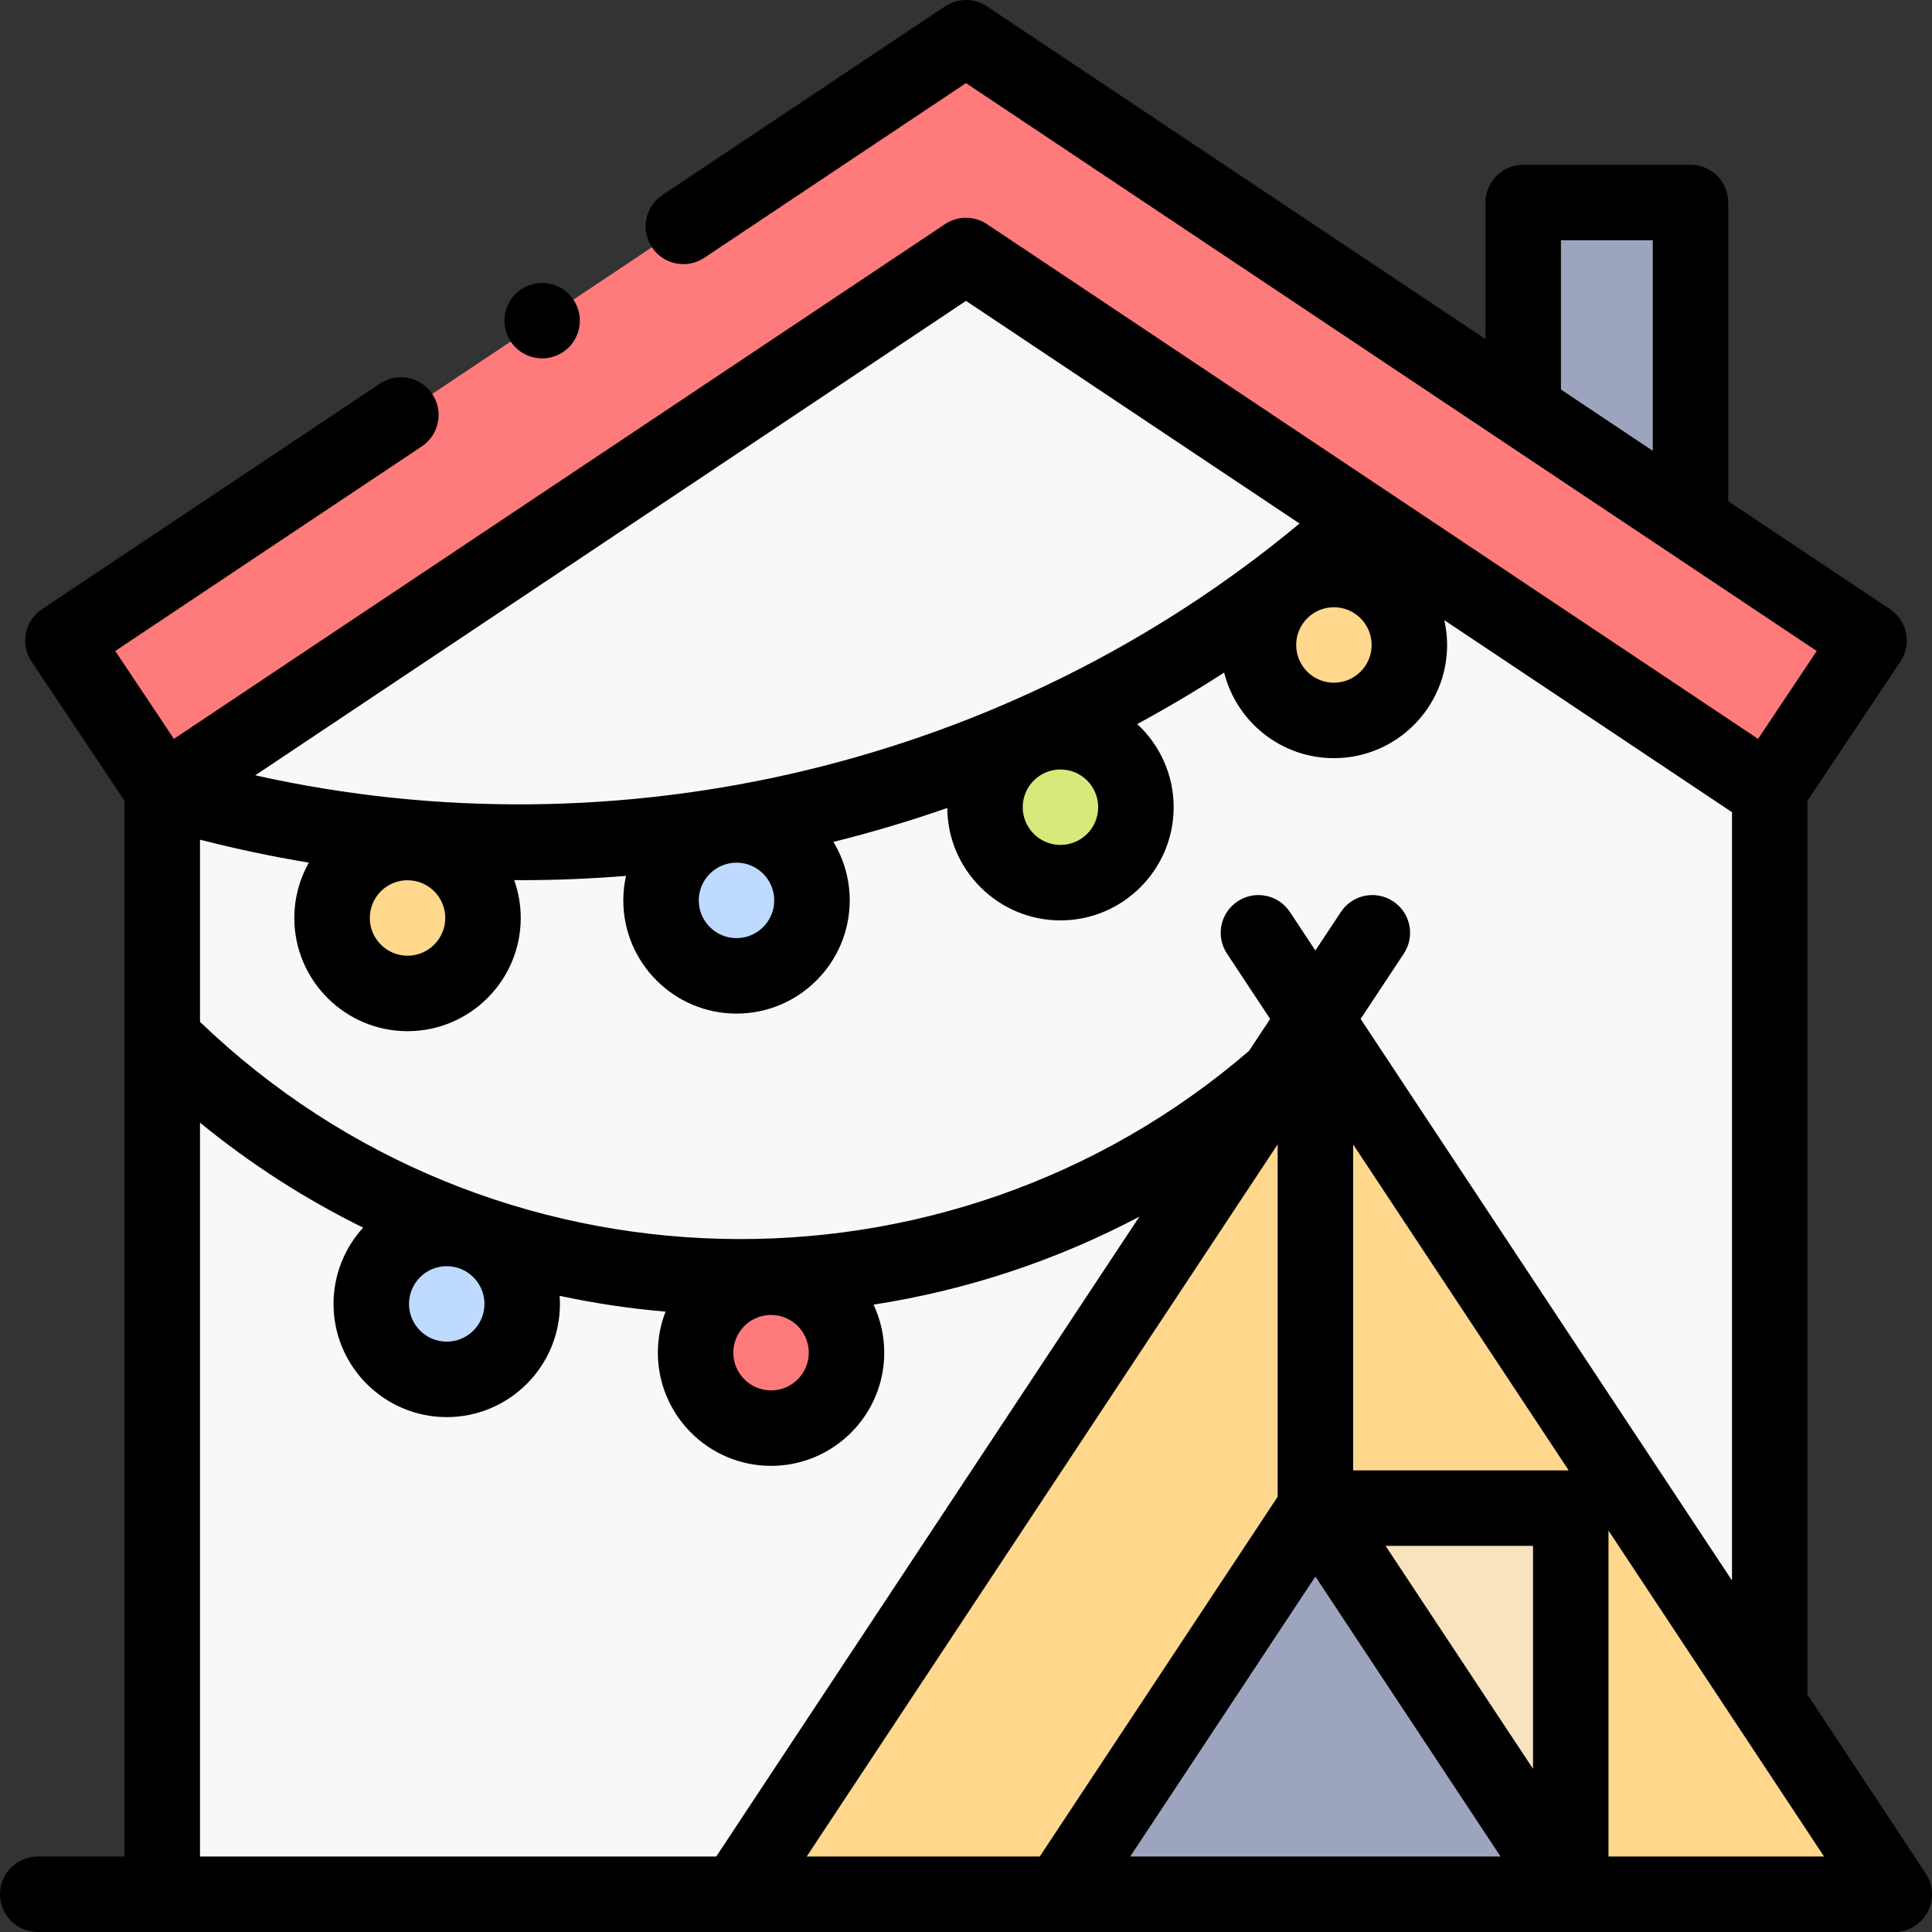 <svg id="Capa_1" enable-background="new 0 0 512 512" height="512" viewBox="0 0 512 512" width="512" xmlns="http://www.w3.org/2000/svg"><rect x="0" y="0" width="512" height="512" fill="#333333" stroke="none"/><g id="XMLID_908_"><path id="XMLID_3143_" d="m43 190v312h426v-312l-213-143.5z" fill="#f8f8f8"/><path id="XMLID_1393_" d="m403.667 105.726v-52.059h44.333v84.499z" fill="#9da5be"/><g id="XMLID_916_"><path id="XMLID_1111_" d="m468.675 209.679-212.675-141.967-212.675 141.967-26.65-39.923 239.325-159.756 239.325 159.756z" fill="#ff7a7a"/></g><g id="XMLID_1035_"><path id="XMLID_1073_" d="m468.675 209.679-212.675-141.967-212.675 141.967-26.65-39.923 239.325-159.756 239.325 159.756z" fill="#ff7a7a"/></g><path id="XMLID_3079_" d="m195.185 502 153.407-231.975 153.408 231.975z" fill="#ffd88e"/><path id="XMLID_1387_" d="m348.592 399.666h67.675v102.334z" fill="#f7e4bf"/><path id="XMLID_1385_" d="m280.918 502 67.674-102.334 67.675 102.334z" fill="#9da5be"/><circle id="XMLID_1754_" cx="118.39" cy="345.549" fill="#bedaff" r="20"/><circle id="XMLID_1753_" cx="204.337" cy="358.471" fill="#ff7a7a" r="20"/><circle id="XMLID_1610_" cx="108" cy="243.273" fill="#ffd88e" r="20"/><circle id="XMLID_1605_" cx="195.185" cy="238.614" fill="#bedaff" r="20"/><circle id="XMLID_1604_" cx="281.033" cy="213.915" fill="#d5ea7a" r="20"/><circle id="XMLID_1603_" cx="353.5" cy="170.925" fill="#ffd88e" r="20"/><g id="XMLID_1039_"><path id="XMLID_1113_" d="m510.341 496.484-31.341-47.392v-236.868l24.642-36.917c3.066-4.594 1.828-10.803-2.766-13.869l-42.876-28.621v-79.15c0-5.522-4.477-10-10-10h-44.333c-5.523 0-10 4.478-10 10v36.206l-132.115-88.191c-3.361-2.244-7.743-2.242-11.104 0l-74.905 50.001c-4.594 3.066-5.832 9.275-2.766 13.869 3.067 4.594 9.277 5.833 13.869 2.766l69.354-46.295 225.456 150.498-15.546 23.289-204.358-136.416c-3.36-2.244-7.743-2.244-11.104 0l-204.358 136.416-15.545-23.289 81.247-54.234c4.594-3.066 5.832-9.275 2.766-13.869-3.066-4.593-9.275-5.831-13.869-2.766l-89.564 59.786c-4.594 3.066-5.832 9.275-2.766 13.869l24.641 36.917v279.776h-23c-5.523 0-10 4.478-10 10s4.477 10 10 10h492c3.681 0 7.065-2.022 8.808-5.265s1.564-7.18-.467-10.251zm-96.674-432.817h24.333v55.8l-24.333-16.243zm-53.086 206.358 11.445-17.307c3.047-4.606 1.782-10.811-2.825-13.856-4.605-3.047-10.81-1.782-13.857 2.825l-6.752 10.209-6.751-10.209c-3.046-4.607-9.25-5.872-13.857-2.825-4.606 3.046-5.872 9.25-2.825 13.856l11.445 17.307-5.605 8.476c-80.098 68.97-200.939 66.393-277.999-7.717v-48.267c9.528 2.45 19.153 4.479 28.843 6.091-2.443 4.34-3.843 9.341-3.843 14.665 0 16.542 13.458 30 30 30s30-13.458 30-30c0-3.52-.614-6.897-1.733-10.038.598.003 1.195.016 1.793.016 9.283 0 18.572-.38 27.841-1.133-.464 2.093-.716 4.265-.716 6.496 0 16.542 13.458 30 30 30s30-13.458 30-30c0-5.669-1.582-10.975-4.325-15.502 10.209-2.539 20.281-5.538 30.178-8.991.112 16.447 13.522 29.793 29.995 29.793 16.542 0 30-13.458 30-30 0-8.699-3.725-16.542-9.66-22.027 7.852-4.25 15.537-8.802 23.032-13.653 3.273 13.02 15.074 22.689 29.095 22.689 16.542 0 30-13.458 30-30 0-2.257-.259-4.453-.733-6.568l76.233 50.889v203.605zm45.686 198.725-39.073-59.083h39.073zm-47.675-79.083v-86.391l57.132 86.391zm-144.255-31.196c0 5.514-4.486 10-10 10s-10-4.486-10-10 4.486-10 10-10 10 4.486 10 10zm-85.947-12.922c0 5.514-4.486 10-10 10s-10-4.486-10-10 4.486-10 10-10 10 4.486 10 10zm-10.39-102.276c0 5.514-4.486 10-10 10s-10-4.486-10-10 4.486-10 10-10 10 4.487 10 10zm87.185-4.659c0 5.514-4.486 10-10 10s-10-4.486-10-10 4.486-10 10-10 10 4.486 10 10zm85.848-24.699c0 5.514-4.486 10-10 10s-10-4.486-10-10 4.486-10 10-10 10 4.486 10 10zm62.467-52.99c5.514 0 10 4.486 10 10s-4.486 10-10 10-10-4.486-10-10 4.486-10 10-10zm-97.5-81.19 88.393 59.005c-76.542 63.687-179.794 88.418-276.745 66.726zm-203 217.782c13.422 10.979 27.923 20.282 43.239 27.822-4.873 5.336-7.849 12.431-7.849 20.209 0 16.542 13.458 30 30 30s30-13.458 30-30c0-.72-.035-1.432-.085-2.14 9.21 1.972 18.583 3.375 28.078 4.193-1.316 3.373-2.046 7.036-2.046 10.868 0 16.542 13.458 30 30 30s30-13.458 30-30c0-4.547-1.022-8.858-2.84-12.724 24.759-3.844 48.506-11.725 70.456-23.324l-112.143 169.579h-136.81zm285.592 5.759v93.384l-63.049 95.34h-61.756zm-39.071 188.724 49.072-74.204 49.072 74.204zm126.746 0v-86.391l57.131 86.391z"/><path id="XMLID_1134_" d="m143.67 94.979c2.63 0 5.2-1.06 7.07-2.92 1.86-1.87 2.93-4.439 2.93-7.08 0-2.63-1.07-5.199-2.93-7.069-1.87-1.86-4.44-2.931-7.07-2.931-2.64 0-5.21 1.07-7.07 2.931-1.87 1.87-2.93 4.439-2.93 7.069 0 2.641 1.06 5.21 2.93 7.08 1.86 1.861 4.43 2.92 7.07 2.92z"/></g></g></svg>